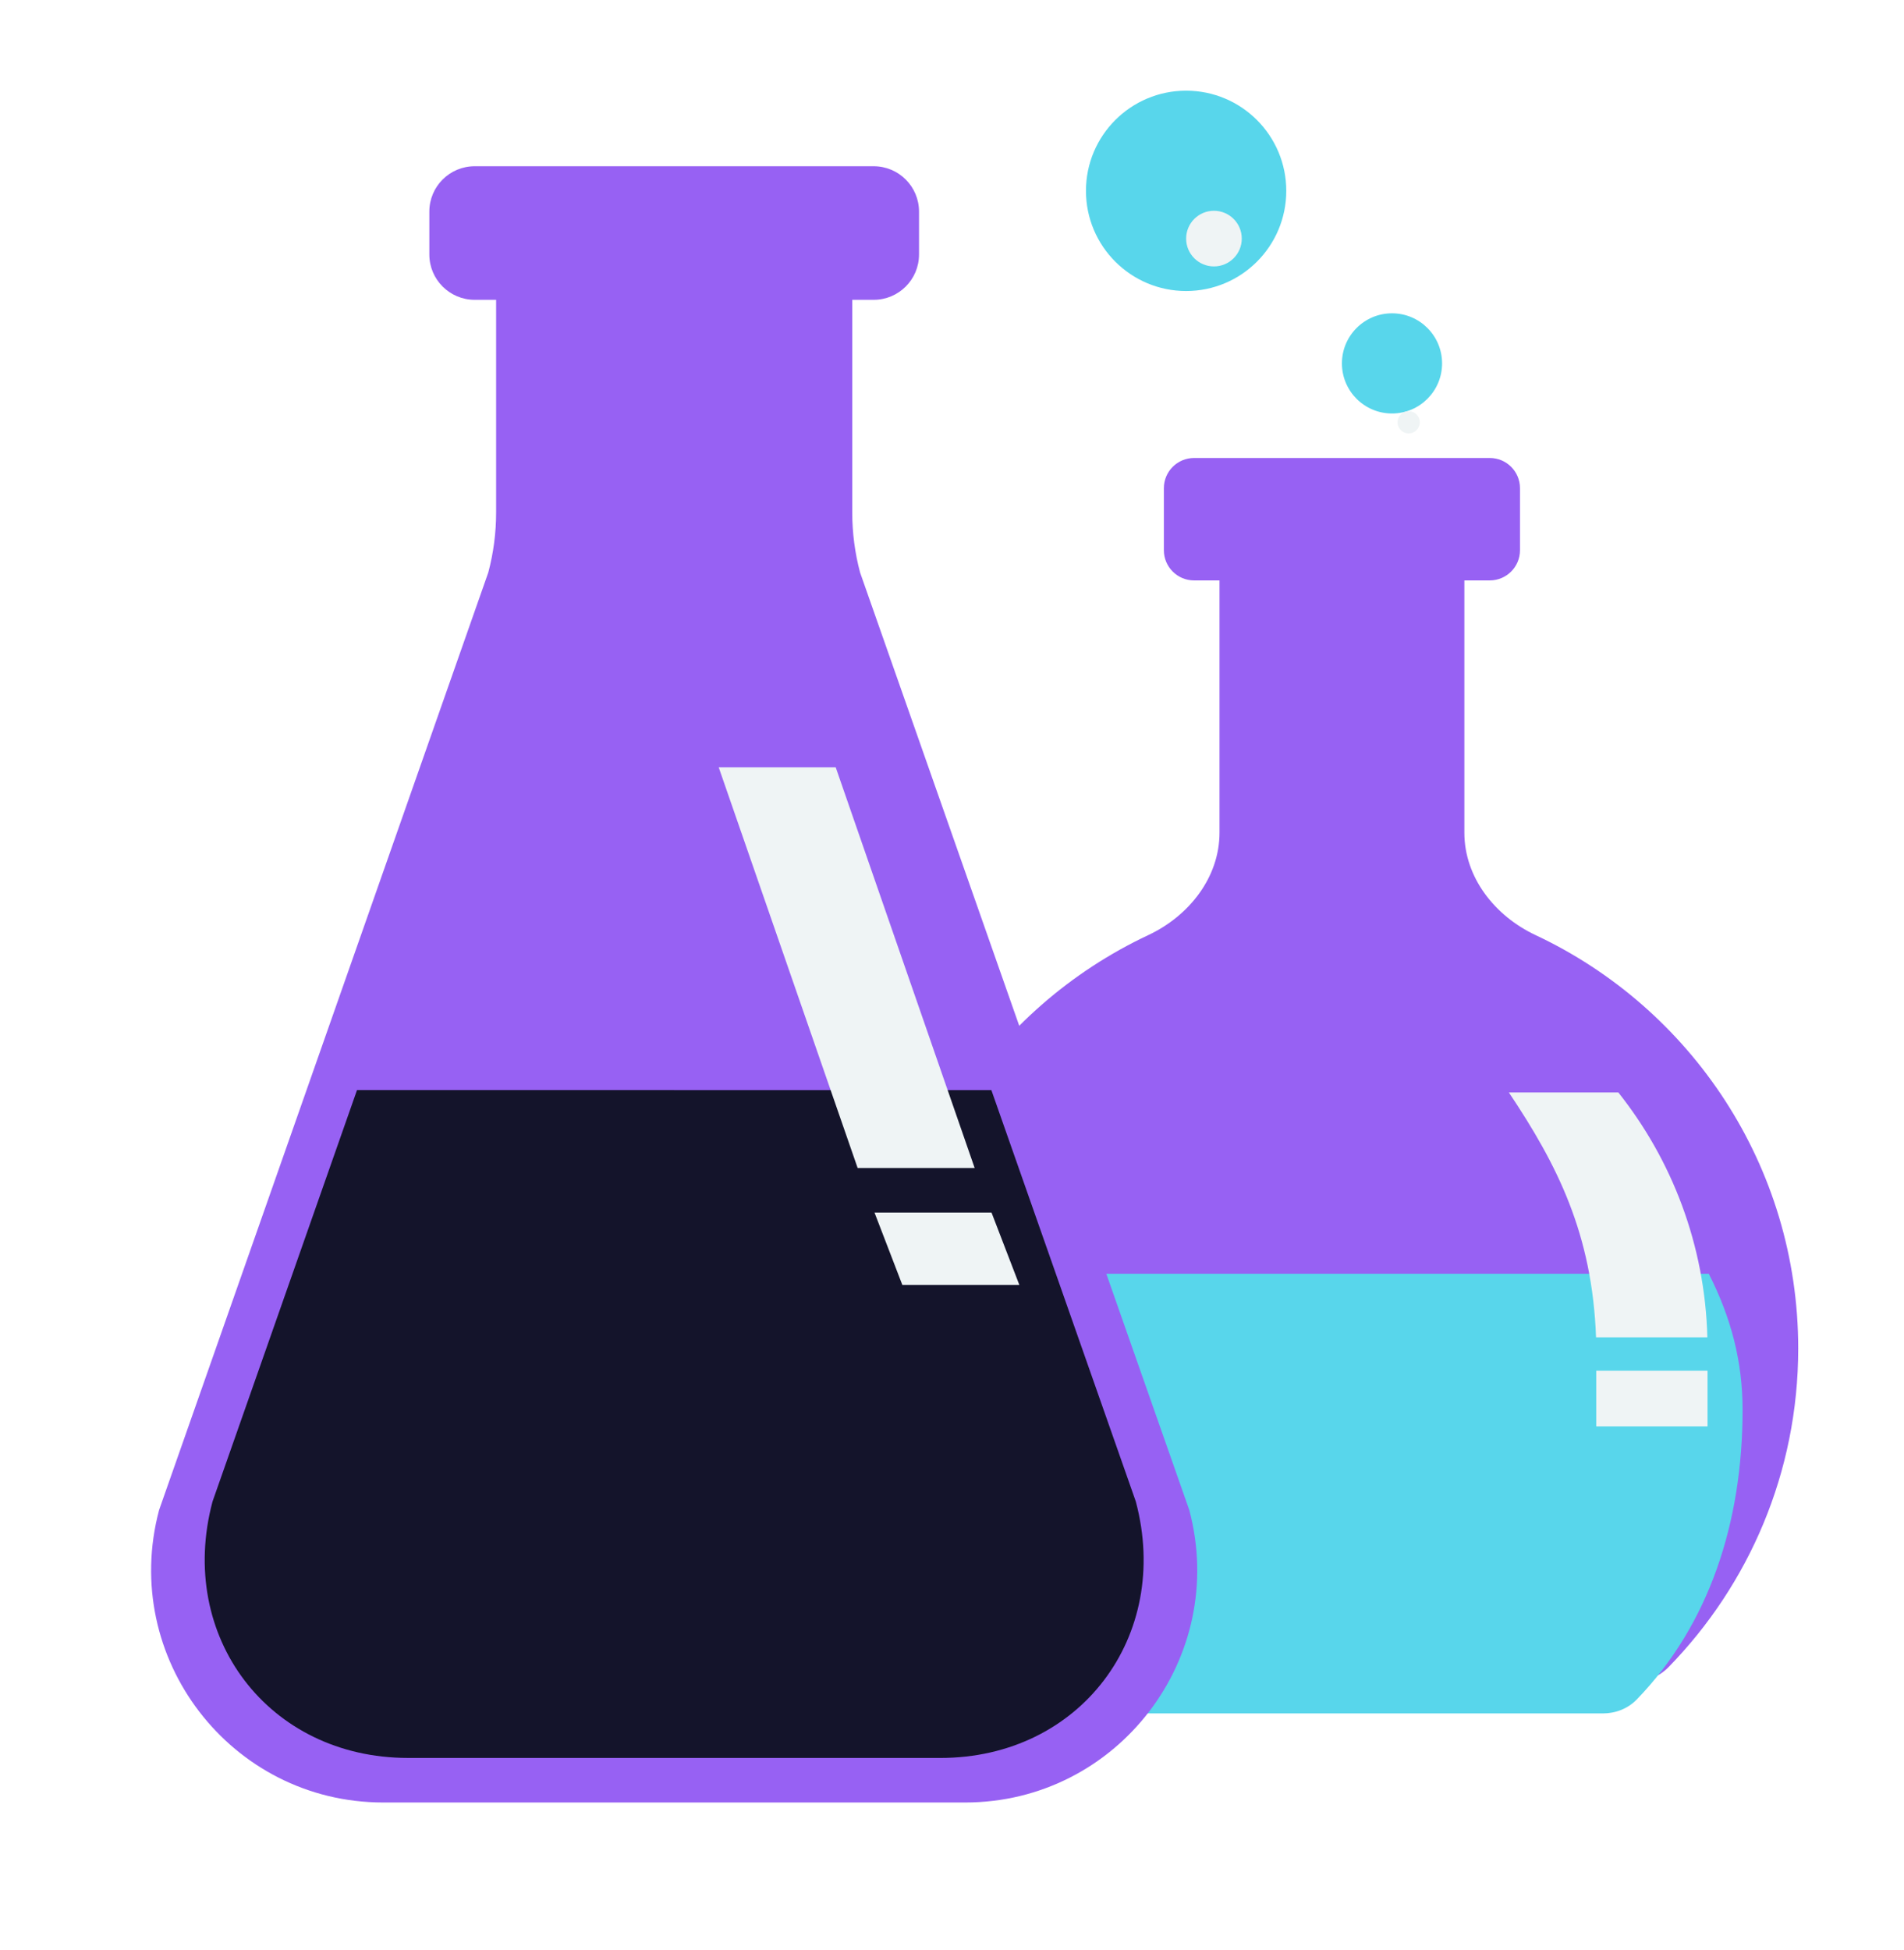 <svg width="126" height="129" viewBox="0 0 126 129" fill="none" xmlns="http://www.w3.org/2000/svg">
    <path fill-rule="evenodd" clip-rule="evenodd"
        d="M79.02 30.303C77.916 30.303 77.02 31.198 77.02 32.303V36.404C77.02 37.509 77.916 38.404 79.02 38.404H80.703V55.088C80.703 58.065 78.679 60.609 75.984 61.875C65.717 66.696 58.608 77.129 58.608 89.222C58.608 97.424 61.878 104.862 67.185 110.303C67.836 110.97 68.74 111.317 69.672 111.317H107.936C108.868 111.317 109.773 110.97 110.423 110.303C115.73 104.862 119 97.424 119 89.222C119 77.129 111.891 66.696 101.624 61.875C98.929 60.609 96.906 58.065 96.906 55.088V38.404H98.588C99.692 38.404 100.588 37.509 100.588 36.404V32.303C100.588 31.198 99.692 30.303 98.588 30.303H79.02Z"
        fill="#9761F3" />
    <g filter="url(#filter0_dd)">
        <path
            d="M64.527 79.279C63.027 81.857 62.291 85.13 62.291 88.285C62.291 95.741 64.505 102.502 69.294 107.449C69.881 108.056 70.697 108.371 71.538 108.371H106.07C106.911 108.371 107.727 108.056 108.314 107.449C113.103 102.502 115.318 95.741 115.318 88.285C115.318 85.13 114.581 82.225 113.081 79.279C99.115 79.28 75.547 79.279 64.527 79.279Z"
            fill="#58D6EB" />
    </g>
    <g filter="url(#filter1_dd)">
        <path fill-rule="evenodd" clip-rule="evenodd"
            d="M31.412 6C29.755 6 28.412 7.343 28.412 9V11.838C28.412 13.495 29.755 14.838 31.412 14.838H32.831V28.916C32.831 30.254 32.657 31.587 32.313 32.88L10.527 94.916C7.928 104.682 15.274 114.264 25.362 114.264L44.615 114.264L63.868 114.264C73.956 114.264 81.302 104.682 78.703 94.916L56.917 32.88C56.573 31.587 56.399 30.254 56.399 28.916V14.838H57.818C59.474 14.838 60.818 13.495 60.818 11.838V9C60.818 7.343 59.474 6 57.818 6H31.412Z"
            fill="#9761F3" />
    </g>
    <g filter="url(#filter2_dd)">
        <path fill-rule="evenodd" clip-rule="evenodd"
            d="M44.615 111.316L27.001 111.316C17.771 111.316 11.686 103.287 14.064 94.351L23.625 67.127C31.994 67.127 38.723 67.127 44.615 67.127V67.128C50.507 67.128 57.235 67.128 65.605 67.128L75.165 94.352C77.543 103.287 71.458 111.317 62.229 111.317L44.615 111.317L44.615 111.316Z"
            fill="#14142B" />
    </g>
    <g filter="url(#filter3_dd)">
        <path d="M47.561 45.77H55.304L64.5 72.283H56.756L47.561 45.77Z" fill="#EFF4F5" />
    </g>
    <g filter="url(#filter4_dd)">
        <path d="M57.872 75.231H65.615L67.456 80.018H59.713L57.872 75.231Z" fill="#EFF4F5" />
    </g>
    <circle cx="78.493" cy="12.628" r="6.628" fill="#58D6EB" />
    <g filter="url(#filter5_dd)">
        <circle cx="80.335" cy="10.787" r="1.841" fill="#EFF4F5" />
    </g>
    <circle cx="92.118" cy="24.045" r="3.314" fill="#58D6EB" />
    <g filter="url(#filter6_dd)">
        <circle cx="93.223" cy="22.942" r="0.736" fill="#EFF4F5" />
    </g>
    <path
        d="M112.988 88.486C112.826 82.369 110.648 76.755 107.095 72.283H99.851C103.055 77.07 105.37 81.632 105.62 88.486H112.988Z"
        fill="#EFF4F5" />
    <rect x="105.633" y="90.695" width="7.365" height="3.682" fill="#EFF4F5" />
    <defs>
        <filter id="filter0_dd" x="52.291" y="73.279" width="73.027" height="49.091" filterUnits="userSpaceOnUse"
            color-interpolation-filters="sRGB">
            <feFlood flood-opacity="0" result="BackgroundImageFix" />
            <feColorMatrix in="SourceAlpha" type="matrix" values="0 0 0 0 0 0 0 0 0 0 0 0 0 0 0 0 0 0 127 0" />
            <feOffset dy="1" />
            <feGaussianBlur stdDeviation="1" />
            <feColorMatrix type="matrix" values="0 0 0 0 0 0 0 0 0 0 0 0 0 0 0 0 0 0 0.05 0" />
            <feBlend mode="normal" in2="BackgroundImageFix" result="effect1_dropShadow" />
            <feColorMatrix in="SourceAlpha" type="matrix" values="0 0 0 0 0 0 0 0 0 0 0 0 0 0 0 0 0 0 127 0" />
            <feOffset dy="4" />
            <feGaussianBlur stdDeviation="5" />
            <feColorMatrix type="matrix" values="0 0 0 0 0 0 0 0 0 0 0 0 0 0 0 0 0 0 0.25 0" />
            <feBlend mode="normal" in2="effect1_dropShadow" result="effect2_dropShadow" />
            <feBlend mode="normal" in="SourceGraphic" in2="effect2_dropShadow" result="shape" />
        </filter>
        <filter id="filter1_dd" x="0" y="0" width="89.23" height="128.264" filterUnits="userSpaceOnUse"
            color-interpolation-filters="sRGB">
            <feFlood flood-opacity="0" result="BackgroundImageFix" />
            <feColorMatrix in="SourceAlpha" type="matrix" values="0 0 0 0 0 0 0 0 0 0 0 0 0 0 0 0 0 0 127 0" />
            <feOffset dy="1" />
            <feGaussianBlur stdDeviation="1" />
            <feColorMatrix type="matrix" values="0 0 0 0 0 0 0 0 0 0 0 0 0 0 0 0 0 0 0.05 0" />
            <feBlend mode="normal" in2="BackgroundImageFix" result="effect1_dropShadow" />
            <feColorMatrix in="SourceAlpha" type="matrix" values="0 0 0 0 0 0 0 0 0 0 0 0 0 0 0 0 0 0 127 0" />
            <feOffset dy="4" />
            <feGaussianBlur stdDeviation="5" />
            <feColorMatrix type="matrix" values="0 0 0 0 0 0 0 0 0 0 0 0 0 0 0 0 0 0 0.25 0" />
            <feBlend mode="normal" in2="effect1_dropShadow" result="effect2_dropShadow" />
            <feBlend mode="normal" in="SourceGraphic" in2="effect2_dropShadow" result="shape" />
        </filter>
        <filter id="filter2_dd" x="3.547" y="61.127" width="82.135" height="64.19" filterUnits="userSpaceOnUse"
            color-interpolation-filters="sRGB">
            <feFlood flood-opacity="0" result="BackgroundImageFix" />
            <feColorMatrix in="SourceAlpha" type="matrix" values="0 0 0 0 0 0 0 0 0 0 0 0 0 0 0 0 0 0 127 0" />
            <feOffset dy="1" />
            <feGaussianBlur stdDeviation="1" />
            <feColorMatrix type="matrix" values="0 0 0 0 0 0 0 0 0 0 0 0 0 0 0 0 0 0 0.15 0" />
            <feBlend mode="normal" in2="BackgroundImageFix" result="effect1_dropShadow" />
            <feColorMatrix in="SourceAlpha" type="matrix" values="0 0 0 0 0 0 0 0 0 0 0 0 0 0 0 0 0 0 127 0" />
            <feOffset dy="4" />
            <feGaussianBlur stdDeviation="5" />
            <feColorMatrix type="matrix" values="0 0 0 0 0 0 0 0 0 0 0 0 0 0 0 0 0 0 0.4 0" />
            <feBlend mode="normal" in2="effect1_dropShadow" result="effect2_dropShadow" />
            <feBlend mode="normal" in="SourceGraphic" in2="effect2_dropShadow" result="shape" />
        </filter>
        <filter id="filter3_dd" x="37.561" y="39.77" width="36.939" height="46.514" filterUnits="userSpaceOnUse"
            color-interpolation-filters="sRGB">
            <feFlood flood-opacity="0" result="BackgroundImageFix" />
            <feColorMatrix in="SourceAlpha" type="matrix" values="0 0 0 0 0 0 0 0 0 0 0 0 0 0 0 0 0 0 127 0" />
            <feOffset dy="1" />
            <feGaussianBlur stdDeviation="1" />
            <feColorMatrix type="matrix" values="0 0 0 0 0 0 0 0 0 0 0 0 0 0 0 0 0 0 0.05 0" />
            <feBlend mode="normal" in2="BackgroundImageFix" result="effect1_dropShadow" />
            <feColorMatrix in="SourceAlpha" type="matrix" values="0 0 0 0 0 0 0 0 0 0 0 0 0 0 0 0 0 0 127 0" />
            <feOffset dy="4" />
            <feGaussianBlur stdDeviation="5" />
            <feColorMatrix type="matrix" values="0 0 0 0 0 0 0 0 0 0 0 0 0 0 0 0 0 0 0.25 0" />
            <feBlend mode="normal" in2="effect1_dropShadow" result="effect2_dropShadow" />
            <feBlend mode="normal" in="SourceGraphic" in2="effect2_dropShadow" result="shape" />
        </filter>
        <filter id="filter4_dd" x="47.872" y="69.231" width="29.585" height="24.787" filterUnits="userSpaceOnUse"
            color-interpolation-filters="sRGB">
            <feFlood flood-opacity="0" result="BackgroundImageFix" />
            <feColorMatrix in="SourceAlpha" type="matrix" values="0 0 0 0 0 0 0 0 0 0 0 0 0 0 0 0 0 0 127 0" />
            <feOffset dy="1" />
            <feGaussianBlur stdDeviation="1" />
            <feColorMatrix type="matrix" values="0 0 0 0 0 0 0 0 0 0 0 0 0 0 0 0 0 0 0.05 0" />
            <feBlend mode="normal" in2="BackgroundImageFix" result="effect1_dropShadow" />
            <feColorMatrix in="SourceAlpha" type="matrix" values="0 0 0 0 0 0 0 0 0 0 0 0 0 0 0 0 0 0 127 0" />
            <feOffset dy="4" />
            <feGaussianBlur stdDeviation="5" />
            <feColorMatrix type="matrix" values="0 0 0 0 0 0 0 0 0 0 0 0 0 0 0 0 0 0 0.25 0" />
            <feBlend mode="normal" in2="effect1_dropShadow" result="effect2_dropShadow" />
            <feBlend mode="normal" in="SourceGraphic" in2="effect2_dropShadow" result="shape" />
        </filter>
        <filter id="filter5_dd" x="68.493" y="2.945" width="23.682" height="23.682" filterUnits="userSpaceOnUse"
            color-interpolation-filters="sRGB">
            <feFlood flood-opacity="0" result="BackgroundImageFix" />
            <feColorMatrix in="SourceAlpha" type="matrix" values="0 0 0 0 0 0 0 0 0 0 0 0 0 0 0 0 0 0 127 0" />
            <feOffset dy="1" />
            <feGaussianBlur stdDeviation="1" />
            <feColorMatrix type="matrix" values="0 0 0 0 0 0 0 0 0 0 0 0 0 0 0 0 0 0 0.05 0" />
            <feBlend mode="normal" in2="BackgroundImageFix" result="effect1_dropShadow" />
            <feColorMatrix in="SourceAlpha" type="matrix" values="0 0 0 0 0 0 0 0 0 0 0 0 0 0 0 0 0 0 127 0" />
            <feOffset dy="4" />
            <feGaussianBlur stdDeviation="5" />
            <feColorMatrix type="matrix" values="0 0 0 0 0 0 0 0 0 0 0 0 0 0 0 0 0 0 0.25 0" />
            <feBlend mode="normal" in2="effect1_dropShadow" result="effect2_dropShadow" />
            <feBlend mode="normal" in="SourceGraphic" in2="effect2_dropShadow" result="shape" />
        </filter>
        <filter id="filter6_dd" x="82.487" y="16.205" width="21.473" height="21.473" filterUnits="userSpaceOnUse"
            color-interpolation-filters="sRGB">
            <feFlood flood-opacity="0" result="BackgroundImageFix" />
            <feColorMatrix in="SourceAlpha" type="matrix" values="0 0 0 0 0 0 0 0 0 0 0 0 0 0 0 0 0 0 127 0" />
            <feOffset dy="1" />
            <feGaussianBlur stdDeviation="1" />
            <feColorMatrix type="matrix" values="0 0 0 0 0 0 0 0 0 0 0 0 0 0 0 0 0 0 0.05 0" />
            <feBlend mode="normal" in2="BackgroundImageFix" result="effect1_dropShadow" />
            <feColorMatrix in="SourceAlpha" type="matrix" values="0 0 0 0 0 0 0 0 0 0 0 0 0 0 0 0 0 0 127 0" />
            <feOffset dy="4" />
            <feGaussianBlur stdDeviation="5" />
            <feColorMatrix type="matrix" values="0 0 0 0 0 0 0 0 0 0 0 0 0 0 0 0 0 0 0.25 0" />
            <feBlend mode="normal" in2="effect1_dropShadow" result="effect2_dropShadow" />
            <feBlend mode="normal" in="SourceGraphic" in2="effect2_dropShadow" result="shape" />
        </filter>
    </defs>
</svg>